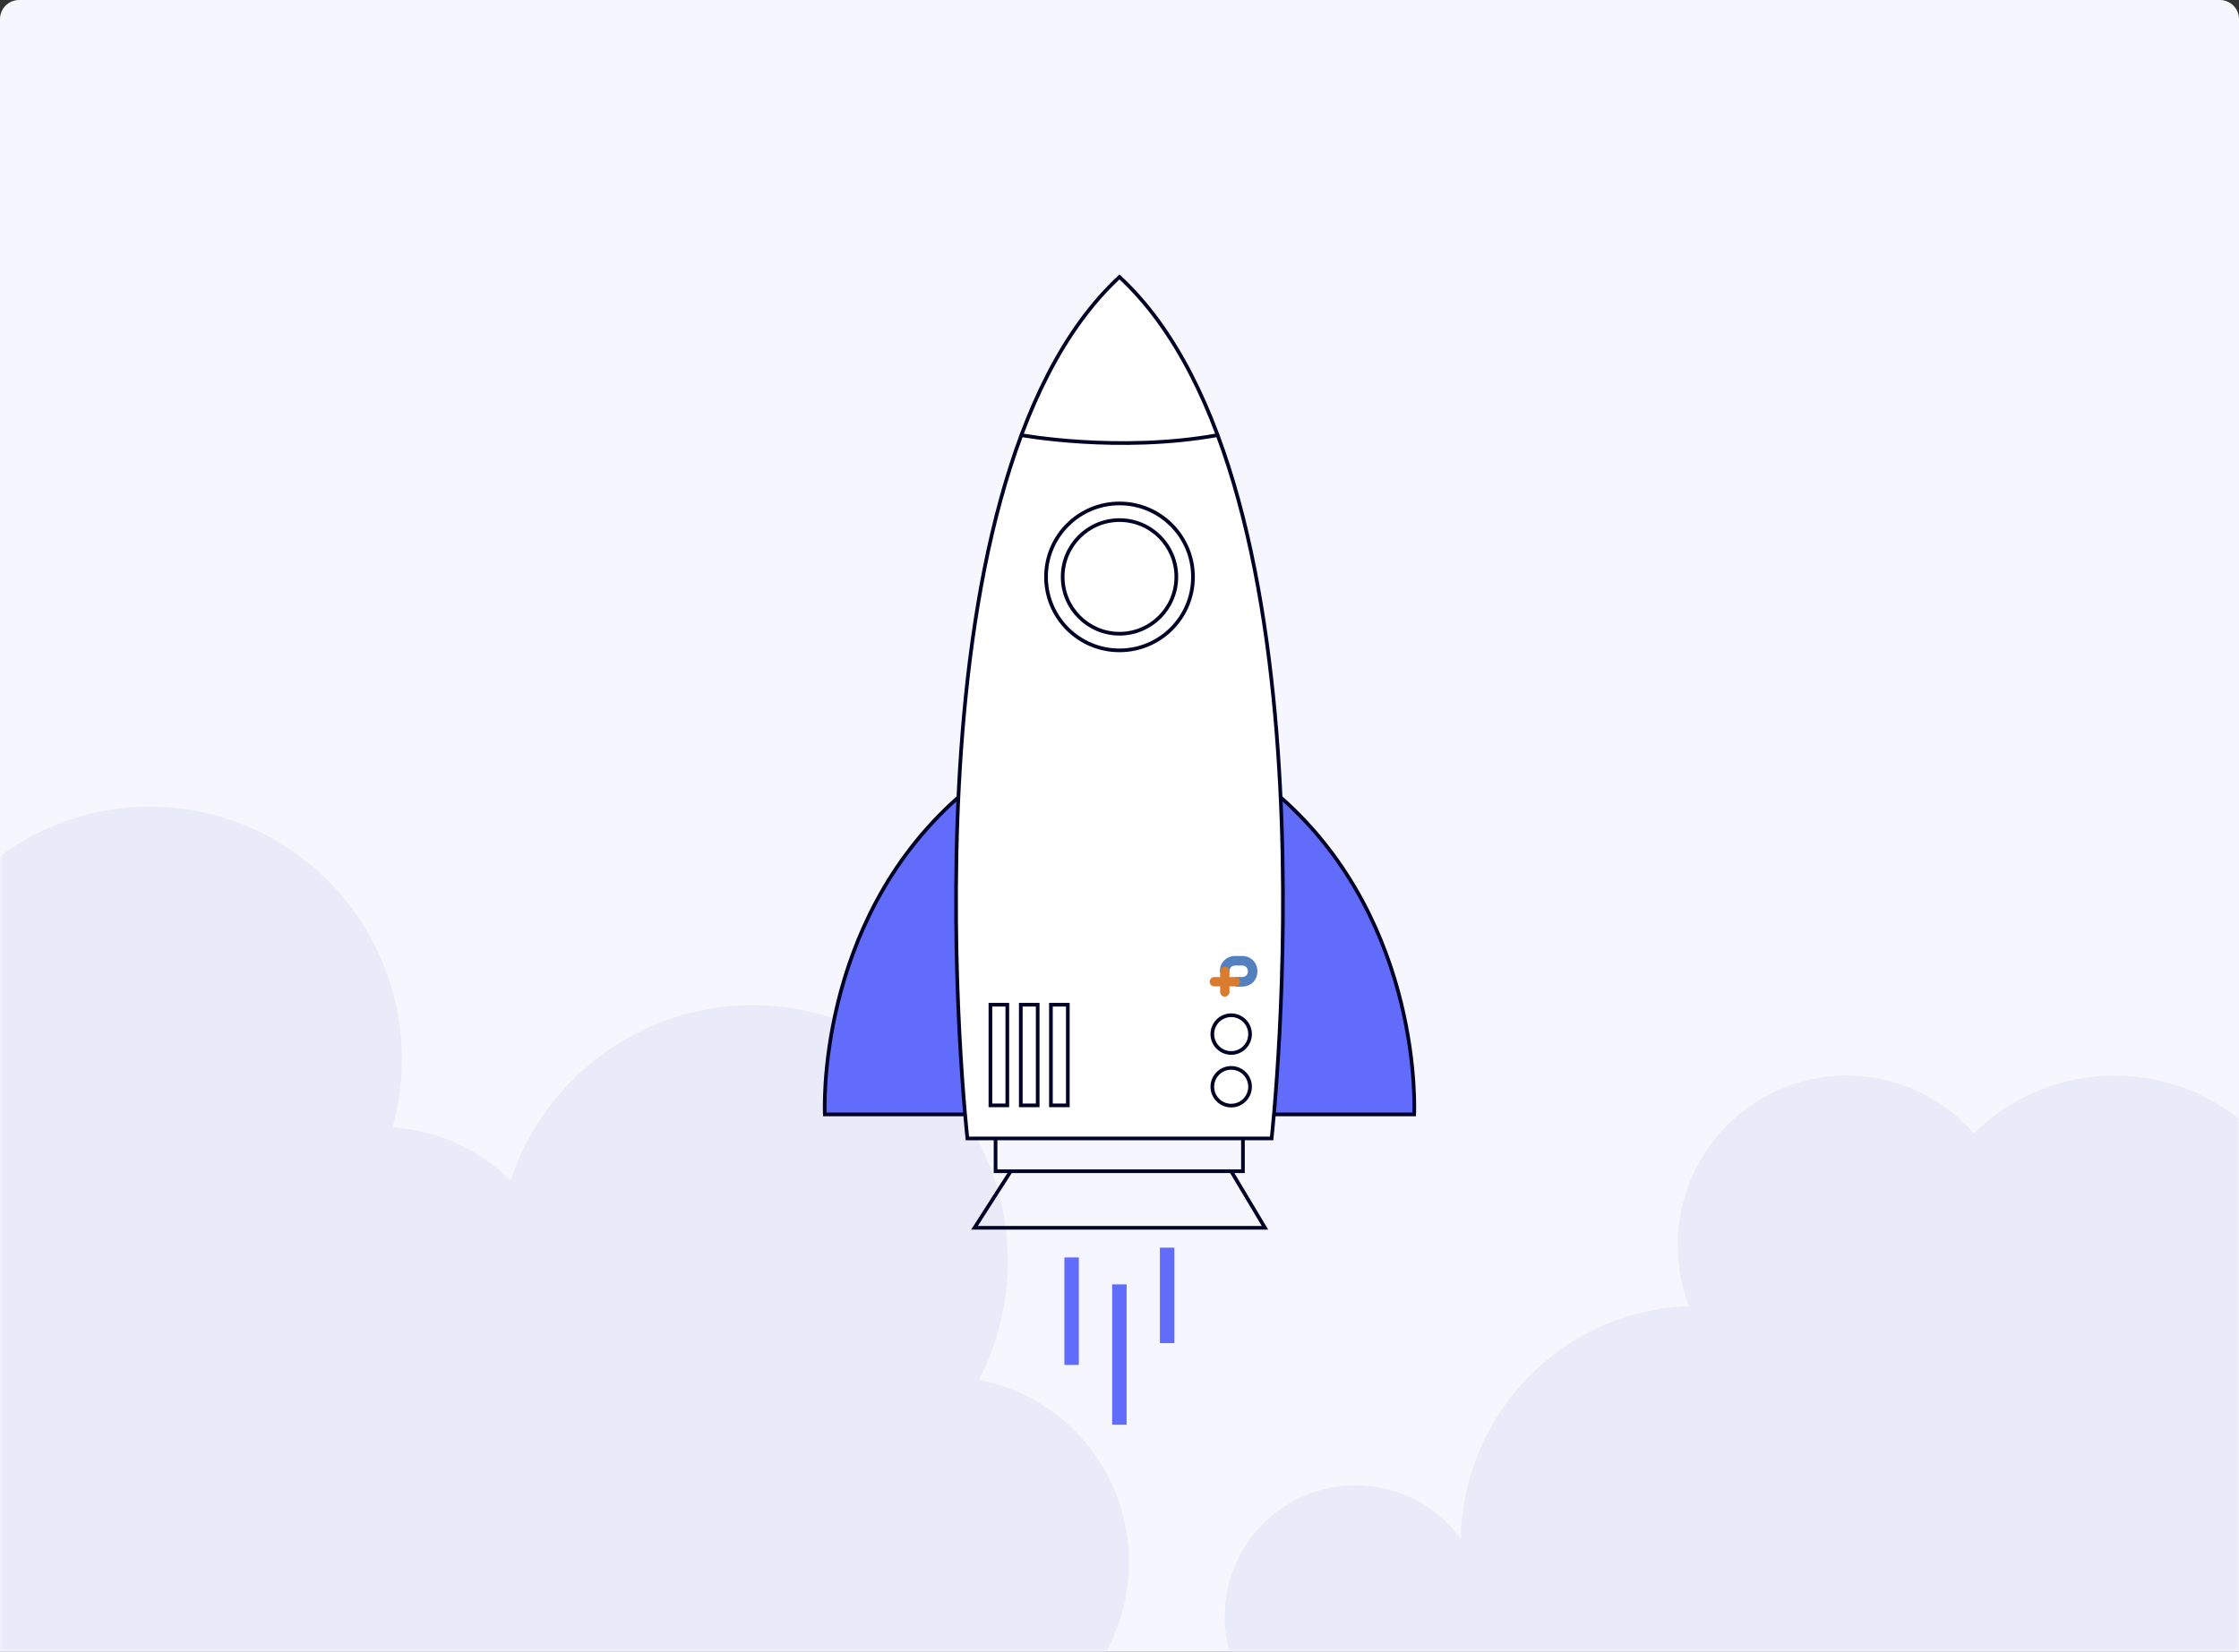 <svg width="351" height="259" viewBox="0 0 351 259" fill="none" xmlns="http://www.w3.org/2000/svg">
<rect x="0" y="0" width="351" height="259" fill="#333333" stroke="none"/>
<path d="M0 3C0 1.343 1.343 0 3 0H348C349.657 0 351 1.343 351 3V259H0V3Z" fill="#F6F7FE"/>
<mask id="mask0" mask-type="alpha" maskUnits="userSpaceOnUse" x="0" y="0" width="351" height="259">
<rect width="351" height="259" fill="#F6F7FE"/>
</mask>
<g mask="url(#mask0)">
<path fill-rule="evenodd" clip-rule="evenodd" d="M63 166.139C63 169.815 62.502 173.374 61.569 176.751C68.736 177.25 75.198 180.318 80.047 185.044C85.346 169.1 100.336 157.606 118 157.606C140.091 157.606 158 175.584 158 197.761C158 204.467 156.362 210.789 153.466 216.347C166.869 218.913 177 230.74 177 244.942C177 261.02 164.016 274.054 148 274.054C137.474 274.054 128.257 268.424 123.176 260H-0.5V197.635C-9.923 190.388 -16 178.976 -16 166.139C-16 144.24 1.685 126.486 23.5 126.486C45.315 126.486 63 144.24 63 166.139Z" fill="#E9EBF9"/>
<path fill-rule="evenodd" clip-rule="evenodd" d="M217.02 273.552C215.566 273.881 214.053 274.054 212.5 274.054C201.178 274.054 192 264.84 192 253.475C192 242.109 201.178 232.896 212.5 232.896C219.27 232.896 225.273 236.19 229.006 241.268C229.351 221.475 245.119 205.457 264.762 204.808C263.624 201.842 263 198.62 263 195.251C263 180.559 274.864 168.649 289.5 168.649C297.442 168.649 304.568 172.156 309.425 177.712C315.109 172.106 322.902 168.649 331.5 168.649C348.897 168.649 363 182.806 363 200.27C363 209.875 358.734 218.48 352 224.28V273.552H285.42C279.775 277.053 273.123 279.073 266 279.073C258.877 279.073 252.225 277.053 246.58 273.552H217.02Z" fill="#E9EBF9"/>
</g>
<g clip-path="url(#clip0)">
<path d="M151.041 173.284C151.041 173.284 148.852 132.621 150.234 125.018C150.234 125.018 139.637 133.658 134.299 148.019C128.962 162.379 129.308 174.744 129.308 174.744H151.271L151.041 173.284Z" fill="#616DFA"/>
<path d="M199.921 173.284C199.921 173.284 202.11 132.621 200.728 125.018C200.728 125.018 211.326 133.658 216.663 148.019C222 162.379 221.655 174.744 221.655 174.744H199.691L199.921 173.284Z" fill="#616DFA"/>
<path d="M151.271 174.744H129.308C129.308 174.744 127.733 144.908 150.234 125.018" stroke="#010326" stroke-width="0.576" stroke-miterlimit="10"/>
<path d="M175.501 178.507H199.346C199.346 178.507 210.827 76.176 175.501 43.422C140.174 76.176 151.655 178.507 151.655 178.507H175.501Z" fill="white" stroke="#010326" stroke-width="0.576" stroke-miterlimit="10"/>
<path d="M199.729 174.744H221.693C221.693 174.744 223.267 144.908 200.766 125.018" stroke="#010326" stroke-width="0.576" stroke-miterlimit="10"/>
<path d="M160.103 68.227C160.103 68.227 175.347 71.031 190.898 68.227" stroke="#010326" stroke-width="0.576" stroke-miterlimit="10"/>
<path d="M175.5 101.979C181.862 101.979 187.02 96.822 187.02 90.46C187.02 84.098 181.862 78.941 175.5 78.941C169.138 78.941 163.981 84.098 163.981 90.46C163.981 96.822 169.138 101.979 175.5 101.979Z" stroke="#010326" stroke-width="0.576" stroke-miterlimit="10"/>
<path d="M175.501 99.368C180.42 99.368 184.409 95.38 184.409 90.46C184.409 85.54 180.42 81.552 175.501 81.552C170.581 81.552 166.592 85.54 166.592 90.46C166.592 95.38 170.581 99.368 175.501 99.368Z" stroke="#010326" stroke-width="0.576" stroke-miterlimit="10"/>
<path d="M193.01 165.106C194.643 165.106 195.967 163.782 195.967 162.149C195.967 160.516 194.643 159.192 193.01 159.192C191.377 159.192 190.053 160.516 190.053 162.149C190.053 163.782 191.377 165.106 193.01 165.106Z" stroke="#010326" stroke-width="0.576" stroke-miterlimit="10"/>
<path d="M193.01 173.361C194.643 173.361 195.967 172.037 195.967 170.405C195.967 168.772 194.643 167.448 193.01 167.448C191.377 167.448 190.053 168.772 190.053 170.405C190.053 172.037 191.377 173.361 193.01 173.361Z" stroke="#010326" stroke-width="0.576" stroke-miterlimit="10"/>
<path d="M157.914 157.541H155.265V173.323H157.914V157.541Z" stroke="#010326" stroke-width="0.576" stroke-miterlimit="10"/>
<path d="M162.675 157.541H160.026V173.323H162.675V157.541Z" stroke="#010326" stroke-width="0.576" stroke-miterlimit="10"/>
<path d="M167.398 157.541H164.749V173.323H167.398V157.541Z" stroke="#010326" stroke-width="0.576" stroke-miterlimit="10"/>
<path d="M156.071 178.507V183.652H194.853V178.507" stroke="#010326" stroke-width="0.576" stroke-miterlimit="10"/>
<path d="M158.452 183.652L152.769 192.522H198.309L193.01 183.652" stroke="#010326" stroke-width="0.576" stroke-miterlimit="10"/>
<path d="M194.776 149.9H193.586C192.28 149.9 191.244 150.937 191.244 152.242V152.357C191.244 152.396 191.244 152.434 191.244 152.473H192.741C192.741 152.434 192.741 152.396 192.741 152.357V152.242C192.741 151.782 193.125 151.398 193.586 151.398H194.776C195.237 151.398 195.621 151.782 195.621 152.242V152.357C195.621 152.818 195.237 153.202 194.776 153.202H193.663V154.7H194.776C196.082 154.7 197.118 153.663 197.118 152.357V152.242C197.118 150.975 196.082 149.9 194.776 149.9Z" fill="#5480BF"/>
<path d="M193.663 153.202H192.741V152.281C192.741 151.858 192.395 151.551 192.011 151.551C191.627 151.551 191.282 151.897 191.282 152.281V153.202H190.36C189.938 153.202 189.631 153.548 189.631 153.932C189.631 154.354 189.976 154.661 190.36 154.661H191.282V155.545C191.282 155.967 191.627 156.274 192.011 156.274C192.395 156.274 192.741 155.929 192.741 155.545V154.661H193.663C194.085 154.661 194.392 154.316 194.392 153.932C194.392 153.548 194.085 153.202 193.663 153.202Z" fill="#D97C2D"/>
<path d="M169.126 197.168H166.861V214.025H169.126V197.168Z" fill="#616DFA"/>
<path d="M184.101 195.632H181.836V210.607H184.101V195.632Z" fill="#616DFA"/>
<path d="M176.614 201.392H174.348V223.394H176.614V201.392Z" fill="#616DFA"/>
</g>
<defs>
<clipPath id="clip0">
<rect width="93" height="180.394" fill="white" transform="translate(129 43)"/>
</clipPath>
</defs>
</svg>
